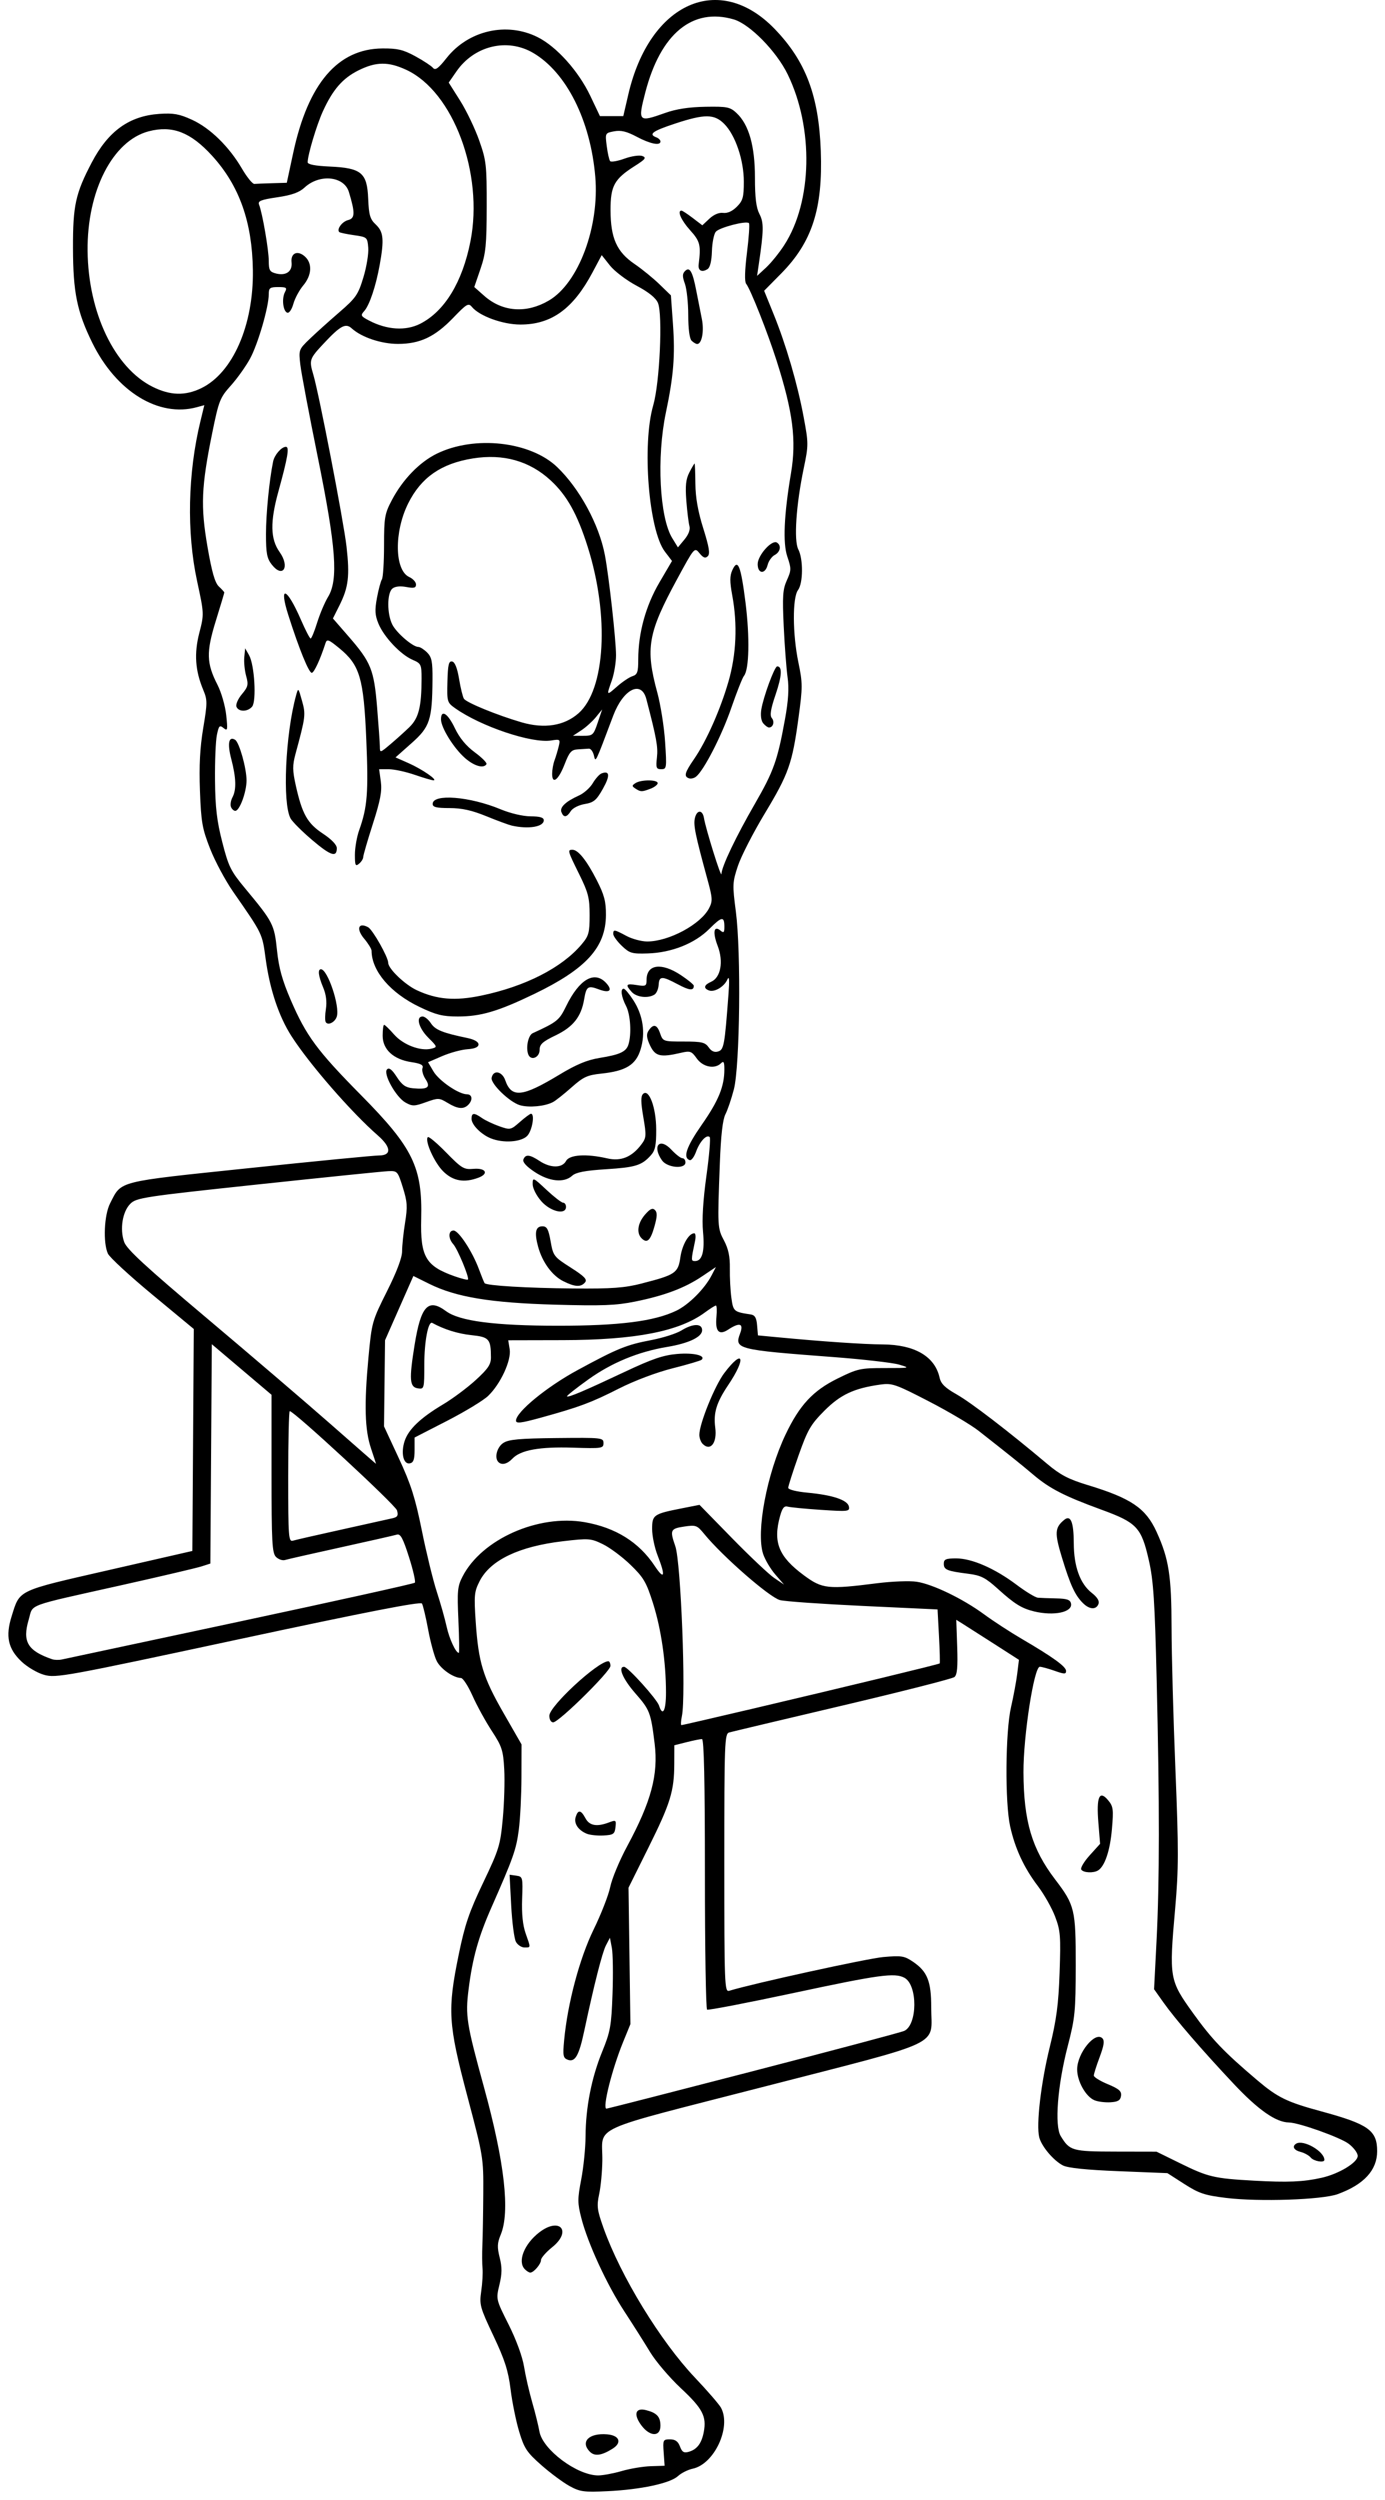 <svg xmlns="http://www.w3.org/2000/svg" xmlns:svg="http://www.w3.org/2000/svg" xmlns:xlink="http://www.w3.org/1999/xlink" id="svg2" width="149.335" height="269.454" version="1.1"><defs id="defs4"><radialGradient id="radialGradient5255" cx="398.111" cy="287.501" r="209.566" fx="398.111" fy="287.501" gradientTransform="matrix(1,0,0,0.918,-19.286,-7.911)" gradientUnits="userSpaceOnUse" xlink:href="#linearGradient5249"/><linearGradient id="linearGradient5249"><stop id="stop5251" offset="0" style="stop-color:#e3e3e3;stop-opacity:1"/><stop id="stop5253" offset="1" style="stop-color:#e3e3e3;stop-opacity:0"/></linearGradient></defs><g id="layer1" transform="translate(-814.815,-208.358)"><path style="fill:#000" id="path3006" d="m 876.226,476.314 c -0.695,-0.379 -2.062,-1.392 -3.038,-2.251 -1.564,-1.377 -1.847,-1.802 -2.389,-3.594 -0.338,-1.118 -0.757,-3.173 -0.93,-4.566 -0.253,-2.03 -0.62,-3.178 -1.853,-5.786 -1.448,-3.063 -1.525,-3.344 -1.313,-4.806 0.124,-0.854 0.186,-1.957 0.139,-2.451 -0.048,-0.494 -0.054,-1.64 -0.015,-2.546 0.039,-0.906 0.083,-3.4 0.096,-5.541 0.025,-3.828 -0.004,-4.006 -1.719,-10.484 -2.069,-7.819 -2.157,-9.27 -0.925,-15.276 0.659,-3.212 1.119,-4.565 2.631,-7.73 1.712,-3.585 1.851,-4.037 2.115,-6.889 0.156,-1.679 0.227,-4.078 0.158,-5.33 -0.113,-2.055 -0.244,-2.46 -1.345,-4.144 -0.671,-1.026 -1.604,-2.727 -2.074,-3.78 -0.47,-1.053 -1.03,-1.917 -1.244,-1.922 -0.819,-0.017 -2.166,-0.954 -2.612,-1.816 -0.256,-0.495 -0.672,-2.017 -0.926,-3.383 -0.253,-1.366 -0.555,-2.636 -0.67,-2.822 -0.148,-0.239 -5.987,0.899 -19.802,3.861 -18.62,3.991 -19.659,4.181 -20.926,3.826 -0.748,-0.209 -1.829,-0.845 -2.463,-1.449 -1.442,-1.371 -1.73,-2.714 -1.049,-4.879 0.906,-2.88 0.5,-2.688 10.497,-4.974 l 8.986,-2.055 0.078,-11.962 0.078,-11.962 -4.466,-3.699 c -2.456,-2.034 -4.614,-4.025 -4.796,-4.424 -0.537,-1.179 -0.405,-4.169 0.24,-5.426 1.26,-2.457 0.561,-2.281 14.996,-3.792 7.157,-0.75 13.457,-1.363 14,-1.363 1.372,0 1.315,-0.897 -0.136,-2.163 -2.854,-2.489 -7.395,-7.708 -9.311,-10.704 -1.364,-2.132 -2.332,-5.03 -2.778,-8.317 -0.377,-2.775 -0.311,-2.64 -3.501,-7.231 -0.843,-1.213 -1.963,-3.302 -2.488,-4.643 -0.849,-2.165 -0.972,-2.861 -1.097,-6.244 -0.101,-2.719 2.9e-4,-4.65 0.352,-6.757 0.455,-2.721 0.456,-3.039 0.008,-4.11 -0.875,-2.094 -1.002,-3.926 -0.428,-6.158 0.521,-2.025 0.519,-2.064 -0.24,-5.58 -1.137,-5.272 -1.004,-11.619 0.362,-17.244 l 0.418,-1.721 -0.796,0.219 c -4.131,1.136 -8.709,-1.685 -11.295,-6.961 -1.638,-3.342 -2.059,-5.412 -2.071,-10.184 -0.012,-4.589 0.274,-5.894 2.023,-9.226 1.781,-3.395 4.05,-5.024 7.302,-5.243 1.515,-0.102 2.146,0.012 3.511,0.637 1.952,0.894 3.995,2.891 5.377,5.255 0.542,0.928 1.146,1.674 1.341,1.658 0.195,-0.017 1.062,-0.051 1.927,-0.076 l 1.573,-0.046 0.691,-3.219 c 1.605,-7.477 4.8,-11.219 9.614,-11.261 1.63,-0.014 2.253,0.134 3.554,0.843 0.868,0.473 1.723,1.035 1.901,1.249 0.252,0.304 0.574,0.072 1.469,-1.06 2.351,-2.975 6.466,-3.92 9.81,-2.254 2.048,1.021 4.415,3.658 5.692,6.343 l 1.033,2.172 1.26,0 1.26,0 0.537,-2.321 c 2.29,-9.904 9.815,-13.269 15.794,-7.064 3.345,3.472 4.745,7.174 4.963,13.129 0.229,6.248 -0.933,9.84 -4.282,13.232 l -1.827,1.85 1.012,2.493 c 1.353,3.332 2.583,7.541 3.25,11.121 0.529,2.839 0.529,3.024 0.004,5.541 -0.821,3.94 -1.076,7.769 -0.582,8.717 0.542,1.039 0.524,3.656 -0.031,4.389 -0.61,0.807 -0.591,4.752 0.039,7.787 0.465,2.242 0.466,2.668 0.013,5.991 -0.671,4.93 -1.059,6.026 -3.645,10.317 -1.241,2.059 -2.539,4.59 -2.883,5.623 -0.593,1.78 -0.605,2.041 -0.225,4.942 0.572,4.369 0.435,16.647 -0.215,19.153 -0.264,1.02 -0.675,2.231 -0.913,2.691 -0.291,0.562 -0.487,2.282 -0.599,5.255 -0.262,6.922 -0.257,7.011 0.452,8.356 0.473,0.898 0.646,1.726 0.625,2.995 -0.016,0.965 0.059,2.396 0.167,3.179 0.202,1.465 0.26,1.515 2.083,1.786 0.451,0.067 0.621,0.356 0.69,1.173 l 0.091,1.084 2.006,0.191 c 4.941,0.47 9.371,0.773 11.441,0.784 3.452,0.017 5.636,1.294 6.14,3.589 0.144,0.654 0.598,1.097 1.848,1.803 1.536,0.867 5.614,3.997 9.782,7.508 1.385,1.167 2.281,1.633 4.343,2.259 4.681,1.421 6.255,2.489 7.415,5.03 1.329,2.909 1.613,4.724 1.622,10.332 0.004,2.899 0.192,9.787 0.416,15.306 0.352,8.665 0.348,10.709 -0.028,14.977 -0.661,7.512 -0.626,7.718 1.941,11.288 2.018,2.807 3.325,4.173 6.881,7.19 2.229,1.891 3.211,2.371 6.917,3.376 5.107,1.386 6.04,2.05 6.04,4.3 0,2.047 -1.428,3.599 -4.258,4.628 -1.676,0.609 -8.497,0.839 -12.038,0.406 -2.294,-0.281 -2.922,-0.49 -4.493,-1.498 l -1.826,-1.172 -5.234,-0.209 c -3.482,-0.139 -5.5,-0.346 -6.03,-0.62 -1.02,-0.528 -2.311,-2.06 -2.555,-3.034 -0.34,-1.354 0.182,-5.849 1.123,-9.68 0.736,-2.995 0.951,-4.613 1.072,-8.087 0.137,-3.911 0.089,-4.51 -0.48,-6.015 -0.347,-0.919 -1.185,-2.402 -1.862,-3.295 -1.498,-1.976 -2.454,-4.031 -2.986,-6.416 -0.574,-2.577 -0.52,-10.221 0.092,-12.879 0.265,-1.153 0.566,-2.771 0.667,-3.594 l 0.185,-1.498 -2.63,-1.689 c -1.446,-0.929 -2.967,-1.9 -3.379,-2.157 l -0.749,-0.469 0.101,2.923 c 0.075,2.177 -0.002,3.006 -0.3,3.248 -0.22,0.179 -5.657,1.562 -12.082,3.075 -6.425,1.512 -11.918,2.817 -12.206,2.899 -0.49,0.139 -0.524,1.069 -0.524,14.077 0,13.127 0.03,13.919 0.524,13.767 2.519,-0.776 14.9,-3.488 16.614,-3.638 1.98,-0.174 2.279,-0.126 3.23,0.522 1.523,1.037 1.943,2.094 1.943,4.885 0,4.302 1.729,3.48 -17.962,8.548 -19.393,4.991 -17.445,4.102 -17.499,7.987 -0.016,1.186 -0.171,2.813 -0.343,3.615 -0.277,1.29 -0.221,1.714 0.483,3.684 1.853,5.185 6.133,12.178 9.854,16.101 1.356,1.43 2.621,2.894 2.811,3.254 1.11,2.106 -0.741,6.061 -3.067,6.552 -0.512,0.108 -1.225,0.466 -1.584,0.796 -0.846,0.777 -4.001,1.453 -7.584,1.626 -2.554,0.123 -2.975,0.067 -4.11,-0.552 z m 5.617,-1.616 c 0.901,-0.262 2.312,-0.498 3.135,-0.524 l 1.498,-0.047 -0.102,-1.423 c -0.097,-1.361 -0.068,-1.423 0.681,-1.423 0.565,0 0.865,0.214 1.076,0.769 0.234,0.616 0.426,0.729 0.966,0.569 0.883,-0.262 1.372,-0.915 1.601,-2.137 0.315,-1.68 -0.122,-2.517 -2.451,-4.694 -1.228,-1.148 -2.73,-2.909 -3.336,-3.913 -0.607,-1.004 -1.86,-2.983 -2.784,-4.396 -1.886,-2.883 -3.935,-7.328 -4.632,-10.05 -0.416,-1.622 -0.417,-2.051 -0.009,-4.179 0.25,-1.304 0.459,-3.382 0.464,-4.618 0.015,-3.119 0.641,-6.313 1.793,-9.136 0.884,-2.166 0.991,-2.764 1.115,-6.231 0.076,-2.109 0.044,-4.333 -0.07,-4.942 l -0.208,-1.107 -0.424,0.81 c -0.403,0.768 -1.28,4.219 -2.352,9.256 -0.566,2.659 -0.987,3.387 -1.783,3.082 -0.487,-0.187 -0.534,-0.445 -0.38,-2.093 0.372,-3.988 1.668,-8.848 3.186,-11.954 0.805,-1.647 1.61,-3.713 1.788,-4.59 0.178,-0.877 0.996,-2.843 1.819,-4.368 2.599,-4.822 3.378,-7.729 2.965,-11.069 -0.416,-3.366 -0.519,-3.634 -2.086,-5.424 -1.341,-1.533 -1.902,-2.854 -1.212,-2.854 0.405,0 3.554,3.493 3.774,4.186 0.391,1.23 0.751,0.549 0.749,-1.416 -0.004,-3.284 -0.52,-6.837 -1.397,-9.61 -0.723,-2.285 -1.014,-2.783 -2.432,-4.154 -0.886,-0.857 -2.227,-1.856 -2.98,-2.221 -1.303,-0.631 -1.513,-0.646 -4.302,-0.319 -4.738,0.556 -7.826,2.034 -8.982,4.3 -0.58,1.138 -0.618,1.531 -0.422,4.408 0.298,4.37 0.78,5.946 3.008,9.826 l 1.933,3.367 -0.009,3.53 c -0.005,1.941 -0.135,4.498 -0.289,5.681 -0.276,2.123 -0.583,2.994 -2.954,8.372 -1.405,3.186 -2.038,5.459 -2.461,8.834 -0.356,2.838 -0.227,3.649 1.679,10.596 2.21,8.054 2.81,13.383 1.784,15.839 -0.372,0.89 -0.391,1.333 -0.108,2.458 0.267,1.059 0.26,1.729 -0.029,2.934 -0.375,1.561 -0.374,1.563 0.995,4.29 0.815,1.623 1.487,3.456 1.659,4.524 0.159,0.988 0.555,2.719 0.881,3.847 0.325,1.128 0.675,2.542 0.778,3.143 0.333,1.948 4.035,4.726 6.321,4.742 0.5,0.003 1.645,-0.208 2.546,-0.47 z m -3.423,-2.08 c -1.067,-1.067 -0.108,-2.041 1.851,-1.878 1.333,0.111 1.639,0.888 0.607,1.54 -1.19,0.751 -1.942,0.855 -2.458,0.338 z m 5.542,-2.855 c -0.867,-1.172 -0.641,-1.919 0.493,-1.635 1.183,0.297 1.571,0.715 1.571,1.692 0,1.217 -1.146,1.186 -2.065,-0.057 z m -12.553,-16.813 c -0.826,-0.826 -0.075,-2.736 1.571,-3.991 2.2,-1.678 3.532,-0.123 1.378,1.609 -0.666,0.535 -1.211,1.159 -1.211,1.387 0,0.435 -0.787,1.355 -1.16,1.355 -0.12,0 -0.38,-0.162 -0.578,-0.359 z m -0.97,-35.306 c -0.183,-0.341 -0.41,-2.106 -0.506,-3.921 l -0.174,-3.3 0.72,0.102 c 0.701,0.099 0.718,0.167 0.634,2.503 -0.058,1.596 0.068,2.839 0.374,3.707 0.57,1.617 0.578,1.53 -0.128,1.53 -0.324,0 -0.738,-0.279 -0.921,-0.62 z m 7.639,-11.639 c -0.926,-0.386 -1.41,-1.119 -1.192,-1.805 0.258,-0.814 0.566,-0.774 1.053,0.135 0.433,0.81 1.229,0.95 2.546,0.449 0.742,-0.282 0.783,-0.252 0.693,0.524 -0.084,0.733 -0.227,0.831 -1.293,0.887 -0.659,0.035 -1.472,-0.051 -1.808,-0.191 z m -4.033,-12.716 c 0,-1.035 5.238,-5.87 6.365,-5.876 0.124,-5.7e-4 0.225,0.227 0.225,0.505 0,0.596 -5.571,6.084 -6.176,6.084 -0.236,0 -0.414,-0.306 -0.414,-0.713 z m 83.27,49.8 c 1.865,-0.419 3.894,-1.648 3.894,-2.358 0,-0.314 -0.438,-0.901 -0.973,-1.305 -0.928,-0.699 -5.381,-2.285 -6.455,-2.299 -1.387,-0.018 -3.299,-1.353 -5.906,-4.123 -3.45,-3.666 -6.324,-6.993 -7.62,-8.821 l -1.005,-1.418 0.265,-5.172 c 0.33,-6.45 0.335,-14.774 0.017,-28.086 -0.206,-8.611 -0.346,-10.772 -0.843,-12.964 -0.806,-3.556 -1.283,-4.066 -5.108,-5.463 -3.992,-1.458 -5.574,-2.268 -7.328,-3.751 -1.36,-1.15 -2.454,-2.028 -5.928,-4.755 -0.824,-0.647 -3.236,-2.075 -5.361,-3.173 -3.597,-1.86 -3.958,-1.984 -5.242,-1.805 -2.83,0.396 -4.296,1.084 -6.032,2.83 -1.471,1.48 -1.794,2.04 -2.776,4.819 -0.612,1.73 -1.111,3.294 -1.109,3.476 0.002,0.191 0.879,0.413 2.075,0.524 2.72,0.253 4.331,0.794 4.467,1.5 0.101,0.526 -0.071,0.547 -2.991,0.353 -1.704,-0.113 -3.327,-0.27 -3.605,-0.348 -0.379,-0.107 -0.585,0.143 -0.822,0.995 -0.789,2.843 -0.169,4.389 2.576,6.416 1.975,1.459 2.562,1.521 7.911,0.843 1.578,-0.2 3.48,-0.272 4.227,-0.16 1.739,0.261 4.982,1.827 7.282,3.516 0.988,0.726 2.808,1.911 4.044,2.634 3.381,1.978 4.793,2.998 4.793,3.466 0,0.36 -0.18,0.358 -1.236,-0.014 -0.68,-0.24 -1.398,-0.436 -1.596,-0.436 -0.624,0 -1.78,7.467 -1.762,11.382 0.025,5.274 0.907,8.254 3.42,11.547 2.11,2.766 2.223,3.236 2.216,9.27 -0.006,4.948 -0.077,5.662 -0.862,8.686 -1.099,4.234 -1.438,8.58 -0.758,9.696 0.972,1.594 1.226,1.666 5.94,1.677 l 4.395,0.009 2.535,1.246 c 3.023,1.486 3.648,1.634 7.927,1.875 3.672,0.207 5.349,0.136 7.339,-0.311 z m -1.174,-2.181 c -0.192,-0.231 -0.68,-0.503 -1.085,-0.605 -0.736,-0.185 -0.96,-0.599 -0.484,-0.893 0.77,-0.476 3.042,0.83 3.042,1.749 0,0.347 -1.138,0.154 -1.473,-0.25 z m -23.311,-6.171 c -0.94,-0.388 -1.872,-2.042 -1.873,-3.324 -0.002,-1.752 1.934,-4.145 2.718,-3.36 0.253,0.253 0.179,0.769 -0.291,2.026 -0.347,0.928 -0.631,1.824 -0.631,1.991 0,0.168 0.681,0.588 1.512,0.933 1.212,0.504 1.495,0.753 1.423,1.256 -0.069,0.486 -0.327,0.642 -1.138,0.691 -0.577,0.035 -1.351,-0.062 -1.72,-0.214 z m -1.432,-24.871 c -0.106,-0.171 0.308,-0.865 0.92,-1.542 l 1.112,-1.231 -0.185,-2.277 c -0.226,-2.784 0.103,-3.551 1.043,-2.429 0.565,0.675 0.605,0.978 0.417,3.136 -0.199,2.282 -0.753,3.95 -1.471,4.424 -0.492,0.325 -1.617,0.275 -1.837,-0.082 z m -5.085,-27.824 c -1.333,-0.322 -2.115,-0.807 -3.882,-2.407 -1.351,-1.223 -1.839,-1.475 -3.199,-1.647 -2.313,-0.294 -2.654,-0.433 -2.654,-1.08 0,-0.486 0.215,-0.579 1.339,-0.579 1.691,0 4.162,1.079 6.507,2.842 0.989,0.743 2.021,1.371 2.293,1.395 0.272,0.024 1.165,0.058 1.985,0.075 1.163,0.025 1.513,0.146 1.594,0.555 0.186,0.934 -1.837,1.364 -3.983,0.846 z m 5.258,-0.904 c -0.849,-0.849 -1.352,-1.94 -2.246,-4.874 -0.816,-2.676 -0.784,-3.242 0.227,-4.081 0.705,-0.585 1.032,0.199 1.04,2.499 0.009,2.525 0.679,4.377 1.941,5.365 0.6,0.47 0.846,0.874 0.724,1.193 -0.25,0.651 -0.977,0.607 -1.685,-0.101 z M 896.009,431.593 c 8.595,-2.224 15.925,-4.173 16.287,-4.33 1.453,-0.63 1.481,-4.959 0.036,-5.732 -1.05,-0.562 -2.707,-0.335 -11.915,1.632 -5.018,1.072 -9.23,1.883 -9.36,1.803 -0.13,-0.081 -0.237,-6.676 -0.237,-14.656 0,-9.997 -0.099,-14.51 -0.317,-14.51 -0.174,0 -0.916,0.151 -1.647,0.335 l -1.331,0.335 -0.007,1.986 c -0.011,2.965 -0.409,4.26 -2.777,9.025 l -2.158,4.343 0.103,7.35 0.103,7.35 -0.79,1.936 c -1.209,2.964 -2.26,7.178 -1.791,7.178 0.095,0 7.205,-1.82 15.8,-4.044 z m -0.611,-38.928 c 11.207,-2.639 20.655,-4.925 20.738,-5.017 0.042,-0.047 0.007,-1.375 -0.077,-2.952 l -0.154,-2.867 -8.057,-0.377 c -4.431,-0.207 -8.457,-0.491 -8.946,-0.632 -1.17,-0.335 -6.19,-4.722 -8.161,-7.131 -0.765,-0.934 -0.891,-0.981 -2.163,-0.79 -1.483,0.222 -1.553,0.379 -0.947,2.119 0.604,1.735 1.161,16.113 0.709,18.309 -0.11,0.535 -0.132,0.973 -0.048,0.973 0.084,0 3.282,-0.737 7.106,-1.637 z M 840.716,383.119 c 10.252,-2.189 18.724,-4.065 18.828,-4.169 0.104,-0.104 -0.18,-1.346 -0.63,-2.761 -0.647,-2.033 -0.921,-2.541 -1.305,-2.424 -0.267,0.081 -2.98,0.696 -6.028,1.367 -3.048,0.67 -5.763,1.286 -6.034,1.369 -0.271,0.082 -0.709,-0.067 -0.973,-0.331 -0.419,-0.419 -0.481,-1.576 -0.481,-8.978 l 0,-8.497 -3.22,-2.727 -3.22,-2.727 -0.078,11.822 -0.078,11.822 -0.97,0.311 c -0.534,0.171 -4.34,1.064 -8.458,1.985 -10.693,2.39 -9.64,2.001 -10.159,3.749 -0.704,2.37 -0.123,3.353 2.521,4.266 0.247,0.085 0.719,0.098 1.048,0.029 0.329,-0.069 8.987,-1.917 19.238,-4.106 z m 23.526,-0.131 c -0.146,-3.161 -0.099,-3.65 0.453,-4.718 2.073,-4.015 8.155,-6.717 13.159,-5.845 3.336,0.581 5.856,2.153 7.55,4.711 1.056,1.595 1.198,1.112 0.323,-1.106 -0.329,-0.836 -0.599,-2.125 -0.599,-2.864 0,-1.535 0.139,-1.631 3.262,-2.245 l 1.848,-0.364 3.51,3.592 c 1.931,1.975 3.982,3.91 4.559,4.299 l 1.048,0.707 -0.942,-1.087 c -0.518,-0.598 -1.109,-1.594 -1.313,-2.213 -0.785,-2.378 0.395,-8.643 2.431,-12.909 1.496,-3.135 2.945,-4.694 5.564,-5.989 2.186,-1.081 2.472,-1.144 5.129,-1.144 2.741,0 2.78,-0.009 1.521,-0.375 -0.711,-0.206 -3.956,-0.576 -7.212,-0.821 -10.228,-0.77 -10.552,-0.853 -9.921,-2.524 0.413,-1.093 -0.031,-1.243 -1.273,-0.429 -1.005,0.658 -1.423,0.209 -1.273,-1.366 0.064,-0.673 0.038,-1.224 -0.058,-1.224 -0.096,0 -0.631,0.337 -1.19,0.749 -2.772,2.045 -7.488,2.963 -15.319,2.981 l -5.885,0.014 0.157,0.967 c 0.194,1.198 -0.983,3.746 -2.325,5.032 -0.51,0.489 -2.503,1.698 -4.428,2.687 l -3.5,1.797 0,1.341 c 0,1.027 -0.12,1.365 -0.513,1.443 -0.696,0.138 -0.986,-1.118 -0.558,-2.415 0.415,-1.257 1.716,-2.495 4.14,-3.939 1.029,-0.613 2.613,-1.792 3.519,-2.621 1.335,-1.22 1.648,-1.686 1.645,-2.45 -0.008,-1.984 -0.196,-2.196 -2.115,-2.396 -1.454,-0.152 -2.924,-0.611 -4.212,-1.316 -0.433,-0.237 -0.858,1.981 -0.858,4.481 0,2.6 -0.018,2.669 -0.674,2.576 -0.92,-0.131 -0.982,-0.919 -0.368,-4.718 0.678,-4.191 1.465,-5.027 3.393,-3.601 1.443,1.067 5.24,1.562 12.026,1.566 6.625,0.004 10.392,-0.471 12.786,-1.616 1.343,-0.642 3.065,-2.364 3.817,-3.818 l 0.462,-0.893 -1.489,1.002 c -1.871,1.259 -4.04,2.076 -7.228,2.722 -2.06,0.417 -3.559,0.475 -8.64,0.332 -6.936,-0.195 -10.661,-0.811 -13.545,-2.24 l -1.719,-0.852 -1.528,3.463 -1.528,3.463 -0.055,4.643 -0.055,4.643 1.602,3.445 c 1.301,2.798 1.766,4.26 2.479,7.788 0.482,2.389 1.206,5.354 1.609,6.59 0.402,1.236 0.878,2.92 1.057,3.744 0.287,1.321 0.994,2.846 1.319,2.846 0.063,0 0.042,-1.587 -0.048,-3.526 z m 4.313,-17.042 c -0.456,-0.456 -0.161,-1.609 0.526,-2.059 0.581,-0.381 1.734,-0.487 5.766,-0.531 4.859,-0.053 5.04,-0.034 5.04,0.544 0,0.569 -0.164,0.594 -3.297,0.493 -3.59,-0.115 -5.655,0.259 -6.524,1.183 -0.546,0.581 -1.152,0.729 -1.511,0.37 z m 22.026,-1.957 c -0.198,-0.198 -0.361,-0.636 -0.362,-0.973 -0.006,-1.185 1.661,-5.307 2.699,-6.675 2.051,-2.704 2.39,-1.632 0.414,1.305 -1.266,1.881 -1.609,3.007 -1.397,4.586 0.22,1.64 -0.516,2.596 -1.353,1.758 z m -20.129,-2.508 c 0,-0.929 3.309,-3.644 6.641,-5.45 4.333,-2.348 5.241,-2.717 7.978,-3.241 1.235,-0.236 2.679,-0.698 3.209,-1.025 1.245,-0.77 2.241,-0.783 2.241,-0.03 0,0.724 -1.429,1.408 -3.753,1.796 -3.133,0.522 -5.988,1.699 -8.52,3.512 -1.32,0.945 -2.354,1.765 -2.298,1.821 0.144,0.144 1.858,-0.582 6.212,-2.635 2.985,-1.407 4.172,-1.811 5.691,-1.937 1.758,-0.146 3.074,0.167 2.619,0.622 -0.1,0.1 -1.512,0.517 -3.136,0.927 -1.741,0.439 -4.123,1.337 -5.8,2.188 -3.01,1.526 -4.255,1.989 -8.466,3.148 -2.082,0.573 -2.617,0.635 -2.617,0.305 z m -18.721,11.72 c 2.636,-0.581 5.084,-1.125 5.441,-1.209 0.514,-0.121 0.607,-0.296 0.449,-0.84 -0.17,-0.588 -11.1,-10.697 -11.565,-10.697 -0.091,0 -0.166,3.177 -0.166,7.059 0,6.584 0.035,7.049 0.524,6.901 0.288,-0.087 2.681,-0.633 5.317,-1.214 z m 3.093,-8.708 c -0.679,-2.011 -0.756,-4.726 -0.279,-9.838 0.352,-3.77 0.395,-3.923 1.992,-7.109 1.066,-2.125 1.633,-3.628 1.633,-4.327 0,-0.589 0.144,-1.973 0.321,-3.075 0.276,-1.725 0.242,-2.256 -0.243,-3.802 -0.551,-1.757 -0.587,-1.796 -1.594,-1.751 -0.566,0.025 -6.893,0.671 -14.06,1.434 -12.263,1.306 -13.071,1.429 -13.726,2.08 -0.847,0.842 -1.153,2.733 -0.666,4.118 0.273,0.777 2.317,2.661 8.891,8.197 4.695,3.954 10.718,9.106 13.384,11.448 2.666,2.343 4.86,4.264 4.876,4.268 0.016,0.004 -0.223,-0.735 -0.53,-1.644 z m 29.227,-17.809 c 3.587,-0.917 3.882,-1.118 4.124,-2.809 0.194,-1.355 0.909,-2.59 1.499,-2.59 0.142,0 0.18,0.371 0.085,0.824 -0.447,2.114 -0.447,2.172 -0.002,2.172 0.775,0 1.057,-1.035 0.86,-3.15 -0.123,-1.32 0.002,-3.409 0.365,-6.018 0.304,-2.198 0.464,-4.087 0.354,-4.196 -0.325,-0.325 -1.068,0.469 -1.465,1.567 -0.204,0.563 -0.511,0.977 -0.683,0.921 -0.77,-0.253 -0.37,-1.433 1.29,-3.812 1.812,-2.596 2.437,-4.124 2.44,-5.963 0.002,-0.804 -0.078,-0.954 -0.358,-0.674 -0.67,0.67 -1.953,0.42 -2.614,-0.508 -0.569,-0.799 -0.707,-0.847 -1.743,-0.606 -2.181,0.506 -2.736,0.373 -3.29,-0.789 -0.369,-0.775 -0.423,-1.198 -0.198,-1.555 0.516,-0.818 0.931,-0.75 1.265,0.209 0.316,0.907 0.33,0.912 2.563,0.912 1.94,0 2.305,0.085 2.685,0.628 0.299,0.427 0.626,0.568 1.025,0.442 0.614,-0.195 0.699,-0.664 1.109,-6.162 0.117,-1.565 0.08,-2.048 -0.12,-1.592 -0.344,0.781 -1.398,1.403 -1.993,1.175 -0.618,-0.237 -0.523,-0.597 0.248,-0.935 1.033,-0.453 1.345,-2.175 0.7,-3.864 -0.562,-1.471 -0.42,-2.25 0.3,-1.652 0.344,0.286 0.423,0.214 0.423,-0.385 0,-1.185 -0.267,-1.152 -1.621,0.203 -1.574,1.574 -4.057,2.563 -6.645,2.646 -1.706,0.055 -1.958,-0.019 -2.795,-0.82 -0.506,-0.484 -0.92,-1.057 -0.92,-1.273 0,-0.516 0.1,-0.501 1.419,0.206 0.615,0.329 1.624,0.599 2.242,0.599 2.333,0 5.768,-1.846 6.666,-3.582 0.399,-0.771 0.383,-1.072 -0.158,-3.055 -1.347,-4.937 -1.55,-5.936 -1.36,-6.693 0.223,-0.887 0.818,-0.877 0.968,0.016 0.202,1.207 1.872,6.551 1.887,6.043 0.025,-0.81 1.536,-3.979 3.621,-7.594 2.012,-3.489 2.428,-4.659 3.232,-9.098 0.364,-2.008 0.447,-3.331 0.281,-4.493 -0.129,-0.906 -0.317,-3.375 -0.417,-5.487 -0.155,-3.27 -0.105,-4.011 0.339,-4.995 0.483,-1.071 0.486,-1.257 0.046,-2.551 -0.494,-1.45 -0.359,-4.498 0.397,-8.982 0.602,-3.567 0.215,-6.59 -1.552,-12.131 -0.977,-3.062 -2.82,-7.716 -3.284,-8.289 -0.181,-0.224 -0.148,-1.447 0.091,-3.362 0.207,-1.655 0.302,-3.084 0.211,-3.174 -0.286,-0.286 -3.192,0.47 -3.575,0.93 -0.202,0.243 -0.389,1.188 -0.416,2.101 -0.032,1.065 -0.202,1.756 -0.477,1.929 -0.609,0.385 -1.038,0.16 -0.955,-0.501 0.261,-2.096 0.16,-2.501 -0.921,-3.698 -0.965,-1.068 -1.423,-2.11 -0.927,-2.11 0.093,0 0.637,0.356 1.208,0.792 l 1.038,0.792 0.762,-0.716 c 0.47,-0.442 1.037,-0.68 1.481,-0.622 0.46,0.06 0.992,-0.178 1.475,-0.662 0.653,-0.653 0.756,-1.02 0.756,-2.705 0,-2.336 -0.917,-5.032 -2.122,-6.236 -1.067,-1.067 -2.111,-1.072 -5.292,-0.022 -2.438,0.805 -2.902,1.145 -2.022,1.482 0.247,0.095 0.449,0.293 0.449,0.44 0,0.491 -1.094,0.276 -2.559,-0.504 -1.081,-0.575 -1.701,-0.724 -2.433,-0.587 -0.979,0.184 -0.982,0.19 -0.802,1.595 0.1,0.776 0.266,1.507 0.371,1.624 0.104,0.117 0.803,-0.007 1.554,-0.278 0.751,-0.27 1.612,-0.396 1.914,-0.28 0.462,0.177 0.335,0.347 -0.79,1.061 -2.243,1.422 -2.647,2.156 -2.639,4.791 0.008,3.009 0.67,4.483 2.597,5.794 0.792,0.539 1.996,1.519 2.676,2.178 l 1.236,1.198 0.218,3.055 c 0.246,3.449 0.075,5.6 -0.762,9.595 -1.008,4.809 -0.679,11.288 0.686,13.512 l 0.615,1.001 0.705,-0.851 c 0.447,-0.539 0.643,-1.071 0.536,-1.45 -0.093,-0.329 -0.243,-1.552 -0.334,-2.716 -0.126,-1.625 -0.05,-2.339 0.329,-3.07 0.271,-0.524 0.523,-0.953 0.56,-0.953 0.037,2.2e-4 0.075,0.977 0.086,2.172 0.013,1.496 0.278,2.996 0.852,4.824 0.632,2.014 0.749,2.735 0.484,2.995 -0.263,0.258 -0.482,0.179 -0.89,-0.32 -0.541,-0.662 -0.543,-0.659 -2.408,2.777 -3.162,5.825 -3.447,7.454 -2.143,12.244 0.356,1.308 0.734,3.7 0.84,5.317 0.185,2.816 0.167,2.939 -0.415,2.939 -0.537,0 -0.591,-0.147 -0.465,-1.273 0.127,-1.134 -0.044,-2.073 -1.144,-6.29 -0.538,-2.062 -2.489,-1.077 -3.574,1.804 -1.979,5.256 -1.886,5.065 -2.082,4.262 -0.1,-0.412 -0.345,-0.735 -0.543,-0.719 -0.199,0.017 -0.732,0.052 -1.185,0.078 -0.7,0.041 -0.914,0.281 -1.423,1.597 -0.663,1.713 -1.348,2.24 -1.348,1.035 0,-0.415 0.115,-1.066 0.256,-1.448 0.141,-0.381 0.343,-1.056 0.45,-1.498 0.187,-0.772 0.154,-0.798 -0.806,-0.643 -2.084,0.338 -7.609,-1.519 -10.372,-3.486 -0.85,-0.605 -0.877,-0.701 -0.82,-2.87 0.048,-1.813 0.146,-2.228 0.508,-2.158 0.296,0.057 0.551,0.696 0.749,1.879 0.165,0.986 0.4,1.947 0.522,2.135 0.274,0.421 3.602,1.782 6.218,2.543 2.464,0.717 4.597,0.377 6.138,-0.976 2.9,-2.546 3.34,-10.509 0.992,-17.934 -1.119,-3.538 -2.242,-5.551 -4.003,-7.174 -2.264,-2.087 -5.093,-2.885 -8.367,-2.362 -3.427,0.548 -5.586,2.045 -6.983,4.841 -1.537,3.078 -1.479,7.22 0.112,7.945 0.401,0.182 0.728,0.543 0.728,0.801 0,0.374 -0.213,0.429 -1.052,0.272 -0.667,-0.125 -1.215,-0.062 -1.498,0.173 -0.584,0.485 -0.583,2.758 0.002,3.891 0.471,0.911 2.207,2.397 2.799,2.397 0.19,0 0.616,0.27 0.945,0.599 0.5,0.5 0.596,0.984 0.581,2.92 -0.033,4.347 -0.28,5.097 -2.246,6.842 l -1.74,1.544 1.417,0.627 c 1.455,0.644 3.197,1.846 2.674,1.846 -0.161,0 -1.077,-0.27 -2.034,-0.599 -0.958,-0.329 -2.21,-0.599 -2.783,-0.599 l -1.042,0 0.182,1.324 c 0.142,1.036 -0.045,2.03 -0.858,4.566 -0.572,1.783 -1.039,3.394 -1.039,3.581 0,0.187 -0.202,0.508 -0.449,0.713 -0.388,0.322 -0.449,0.189 -0.449,-0.974 0,-0.741 0.21,-1.937 0.467,-2.658 0.88,-2.47 1.004,-4.048 0.762,-9.738 -0.282,-6.649 -0.693,-8.039 -2.911,-9.857 -1.168,-0.957 -1.336,-1.017 -1.492,-0.533 -0.555,1.722 -1.207,3.139 -1.467,3.187 -0.304,0.056 -1.366,-2.543 -2.529,-6.193 -1.07,-3.357 -0.179,-3.045 1.351,0.473 0.482,1.108 0.952,2.017 1.045,2.022 0.093,0.004 0.411,-0.767 0.705,-1.714 0.294,-0.947 0.823,-2.194 1.174,-2.771 1.125,-1.846 0.869,-5.331 -1.106,-15.061 -0.929,-4.577 -1.776,-9.056 -1.881,-9.954 -0.188,-1.603 -0.171,-1.653 0.977,-2.761 0.643,-0.621 2.075,-1.911 3.182,-2.867 1.836,-1.585 2.068,-1.919 2.636,-3.788 0.343,-1.128 0.58,-2.568 0.528,-3.202 -0.093,-1.131 -0.12,-1.155 -1.547,-1.358 -0.799,-0.113 -1.509,-0.264 -1.58,-0.334 -0.302,-0.302 0.31,-1.132 0.955,-1.293 0.751,-0.189 0.767,-0.767 0.082,-3.03 -0.518,-1.712 -3.165,-1.975 -4.78,-0.475 -0.573,0.532 -1.367,0.815 -2.938,1.049 -1.795,0.266 -2.121,0.4 -1.962,0.805 0.358,0.909 1.041,4.877 1.041,6.047 0,1.012 0.105,1.192 0.795,1.366 1.077,0.27 1.771,-0.233 1.664,-1.207 -0.111,-1.008 0.654,-1.335 1.446,-0.619 0.811,0.734 0.736,2.015 -0.184,3.108 -0.424,0.504 -0.905,1.399 -1.068,1.988 -0.166,0.601 -0.452,1.02 -0.651,0.955 -0.464,-0.152 -0.622,-1.539 -0.253,-2.227 0.251,-0.47 0.158,-0.539 -0.73,-0.539 -0.896,0 -1.019,0.093 -1.019,0.776 0,1.372 -1.16,5.363 -2.015,6.935 -0.457,0.839 -1.391,2.15 -2.077,2.912 -1.169,1.301 -1.293,1.618 -2.005,5.116 -1.175,5.778 -1.262,7.896 -0.508,12.259 0.473,2.732 0.803,3.883 1.229,4.28 0.321,0.299 0.583,0.588 0.583,0.644 0,0.056 -0.412,1.432 -0.916,3.059 -1.044,3.371 -1.012,4.563 0.188,6.905 0.407,0.794 0.826,2.252 0.933,3.241 0.175,1.627 0.148,1.76 -0.287,1.401 -0.423,-0.348 -0.509,-0.258 -0.718,0.749 -0.13,0.63 -0.221,2.83 -0.202,4.889 0.028,2.929 0.198,4.379 0.784,6.664 0.68,2.654 0.908,3.112 2.505,5.033 2.967,3.569 3.107,3.843 3.394,6.622 0.195,1.892 0.565,3.229 1.476,5.343 1.679,3.893 2.842,5.467 7.622,10.307 5.568,5.638 6.591,7.743 6.45,13.272 -0.104,4.108 0.479,5.112 3.609,6.217 0.723,0.255 1.366,0.413 1.429,0.35 0.18,-0.18 -1.107,-3.286 -1.579,-3.81 -0.561,-0.624 -0.544,-1.474 0.03,-1.474 0.547,0 2.03,2.259 2.736,4.168 0.28,0.755 0.555,1.433 0.611,1.505 0.21,0.268 4.591,0.531 9.553,0.574 4.219,0.036 5.526,-0.06 7.432,-0.548 z m -8.501,-0.233 c -1.21,-0.608 -2.269,-2.063 -2.72,-3.737 -0.41,-1.522 -0.267,-2.179 0.472,-2.179 0.485,0 0.648,0.3 0.883,1.625 0.278,1.568 0.353,1.666 2.166,2.822 1.473,0.939 1.807,1.283 1.547,1.595 -0.445,0.536 -1.1,0.5 -2.348,-0.127 z m 8.445,-4.624 c -0.576,-0.576 -0.425,-1.637 0.365,-2.548 0.547,-0.631 0.814,-0.756 1.075,-0.499 0.263,0.259 0.249,0.688 -0.057,1.773 -0.43,1.524 -0.796,1.861 -1.383,1.274 z m -10.816,-3.998 c -0.53,-0.604 -0.93,-1.394 -0.93,-1.838 0,-0.758 0.042,-0.74 1.485,0.609 0.817,0.764 1.625,1.389 1.797,1.389 0.172,0 0.312,0.202 0.312,0.449 0,0.907 -1.668,0.525 -2.665,-0.61 z m -10.588,-3.228 c -0.955,-0.955 -2.009,-3.316 -1.644,-3.682 0.098,-0.098 0.992,0.655 1.988,1.673 1.654,1.691 1.906,1.842 2.913,1.751 1.338,-0.12 1.714,0.511 0.565,0.947 -1.551,0.59 -2.76,0.372 -3.822,-0.69 z m 9.875,0.076 c -0.898,-0.595 -1.325,-1.068 -1.217,-1.348 0.224,-0.584 0.68,-0.54 1.749,0.167 1.173,0.777 2.43,0.777 2.846,0 0.368,-0.687 2.195,-0.803 4.45,-0.283 1.482,0.342 2.664,-0.146 3.691,-1.524 0.52,-0.698 0.536,-0.933 0.195,-2.92 -0.273,-1.592 -0.282,-2.249 -0.036,-2.495 0.637,-0.637 1.418,1.456 1.426,3.821 0.006,1.723 -0.108,2.268 -0.588,2.798 -0.98,1.083 -1.643,1.287 -4.853,1.492 -2.25,0.144 -3.214,0.33 -3.625,0.702 -0.875,0.792 -2.469,0.63 -4.039,-0.41 z m 13.728,-1.247 c -1.094,-1.563 -0.261,-2.515 1.01,-1.154 0.473,0.507 1.009,0.921 1.19,0.921 0.181,0 0.329,0.202 0.329,0.449 0,0.752 -1.968,0.584 -2.529,-0.216 z m -18.438,-2.367 c -1.059,-0.422 -2.097,-1.468 -2.097,-2.112 0,-0.667 0.265,-0.688 1.121,-0.088 0.36,0.252 1.201,0.651 1.867,0.886 1.185,0.418 1.234,0.408 2.222,-0.459 0.555,-0.488 1.093,-0.887 1.195,-0.887 0.449,0 0.129,1.853 -0.414,2.396 -0.661,0.661 -2.572,0.79 -3.894,0.263 z m -4.684,-3.833 c -0.896,-0.546 -1.004,-0.55 -2.326,-0.075 -1.249,0.449 -1.467,0.453 -2.205,0.044 -1.028,-0.57 -2.45,-3.125 -1.993,-3.582 0.223,-0.223 0.533,0.018 1.045,0.812 0.566,0.877 0.952,1.151 1.73,1.225 1.617,0.155 1.959,-0.09 1.371,-0.987 -0.271,-0.414 -0.417,-0.948 -0.326,-1.187 0.125,-0.326 -0.173,-0.487 -1.186,-0.639 -1.944,-0.292 -3.108,-1.359 -3.108,-2.851 0,-0.644 0.071,-1.172 0.159,-1.172 0.087,0 0.571,0.47 1.076,1.044 0.979,1.115 2.84,1.821 4.019,1.526 0.667,-0.167 0.661,-0.19 -0.34,-1.191 -1.033,-1.033 -1.364,-2.278 -0.605,-2.278 0.228,0 0.632,0.331 0.897,0.736 0.464,0.708 1.279,1.036 3.93,1.584 0.739,0.153 1.198,0.416 1.198,0.686 0,0.297 -0.385,0.466 -1.198,0.523 -0.659,0.047 -1.883,0.381 -2.72,0.743 l -1.522,0.657 0.582,0.987 c 0.599,1.015 2.727,2.47 3.611,2.47 0.581,0 0.656,0.621 0.138,1.138 -0.507,0.507 -1.142,0.446 -2.228,-0.216 z m 7.81,0.254 c -1.116,-0.323 -3.181,-2.319 -3.058,-2.955 0.172,-0.891 1.126,-0.719 1.469,0.264 0.673,1.931 1.833,1.815 5.792,-0.576 1.872,-1.131 3.028,-1.613 4.391,-1.833 2.177,-0.351 2.852,-0.664 3.097,-1.437 0.354,-1.115 0.225,-3.229 -0.253,-4.154 -0.518,-1.002 -0.636,-1.868 -0.254,-1.868 0.128,0 0.594,0.558 1.036,1.239 1.05,1.62 1.331,3.533 0.781,5.316 -0.512,1.658 -1.592,2.32 -4.238,2.596 -1.506,0.157 -1.937,0.357 -3.215,1.493 -0.812,0.721 -1.714,1.434 -2.005,1.584 -0.88,0.454 -2.571,0.612 -3.543,0.33 z m 0.894,-5.472 c -0.283,-0.737 -0.007,-2.07 0.473,-2.29 2.651,-1.217 2.864,-1.389 3.608,-2.915 1.428,-2.928 3.073,-3.869 4.331,-2.479 0.72,0.796 0.349,1.104 -0.806,0.668 -1.177,-0.444 -1.346,-0.329 -1.584,1.079 -0.317,1.877 -1.185,2.972 -3.077,3.88 -1.405,0.675 -1.724,0.964 -1.724,1.563 0,0.833 -0.945,1.214 -1.221,0.493 z m -21.839,-3.487 c -0.091,-0.148 -0.083,-0.789 0.019,-1.425 0.121,-0.759 0.021,-1.551 -0.293,-2.301 -0.521,-1.248 -0.61,-1.97 -0.243,-1.97 0.723,0 2.061,3.992 1.71,5.099 -0.196,0.617 -0.948,0.993 -1.193,0.597 z m 10.118,-1.631 c -3.141,-1.505 -5.167,-3.878 -5.177,-6.064 -0.002,-0.193 -0.357,-0.774 -0.792,-1.291 -0.893,-1.061 -0.641,-1.809 0.419,-1.242 0.495,0.265 2.169,3.227 2.169,3.838 0,0.634 1.808,2.363 3.093,2.958 2.166,1.004 4.107,1.165 6.937,0.576 4.754,-0.989 8.704,-3.006 10.825,-5.526 0.772,-0.917 0.861,-1.244 0.861,-3.153 0,-1.857 -0.144,-2.42 -1.123,-4.403 -1.257,-2.544 -1.283,-2.638 -0.726,-2.638 0.614,0 1.539,1.16 2.627,3.295 0.805,1.579 0.99,2.287 0.981,3.744 -0.023,3.495 -2.133,5.807 -7.786,8.529 -3.858,1.857 -5.721,2.404 -8.188,2.404 -1.634,0 -2.347,-0.178 -4.118,-1.027 z m 22.874,-1.618 c -0.721,-0.797 -0.62,-0.932 0.553,-0.742 0.957,0.155 1.048,0.107 1.048,-0.558 0,-1.684 1.596,-1.909 3.693,-0.52 0.77,0.51 1.399,1.026 1.399,1.148 0,0.561 -0.456,0.521 -1.719,-0.151 -1.728,-0.919 -2.014,-0.91 -2.071,0.062 -0.025,0.433 -0.227,0.903 -0.449,1.044 -0.687,0.435 -1.934,0.292 -2.454,-0.283 z m -34.458,-16.38 c -1.089,-0.924 -2.138,-1.974 -2.332,-2.335 -0.884,-1.646 -0.551,-9.055 0.593,-13.224 0.242,-0.883 0.245,-0.88 0.645,0.549 0.417,1.488 0.389,1.711 -0.696,5.719 -0.342,1.265 -0.337,1.78 0.034,3.445 0.682,3.055 1.248,4.056 2.919,5.161 0.932,0.616 1.498,1.207 1.498,1.564 0,1.04 -0.656,0.823 -2.662,-0.878 z m 21.532,-1.549 c -0.329,-0.075 -1.567,-0.531 -2.75,-1.014 -1.563,-0.638 -2.647,-0.878 -3.969,-0.878 -1.406,0 -1.818,-0.101 -1.818,-0.444 0,-1.129 3.986,-0.814 7.339,0.58 1.039,0.432 2.397,0.751 3.22,0.755 1.013,0.005 1.423,0.127 1.423,0.424 0,0.707 -1.648,0.983 -3.445,0.576 z m 5.345,-1.456 c -0.2,-0.522 0.463,-1.148 1.9,-1.795 0.525,-0.236 1.192,-0.831 1.482,-1.323 0.29,-0.491 0.715,-0.965 0.945,-1.053 0.887,-0.34 0.94,0.242 0.152,1.645 -0.703,1.251 -0.987,1.49 -1.968,1.655 -0.641,0.108 -1.303,0.445 -1.502,0.764 -0.432,0.691 -0.77,0.727 -1.008,0.106 z m -35.63,-0.561 c -0.09,-0.234 -0.018,-0.697 0.159,-1.029 0.443,-0.828 0.404,-2.096 -0.126,-4.133 -0.438,-1.683 -0.275,-2.498 0.415,-2.072 0.449,0.277 1.232,3.063 1.232,4.382 0,1.25 -0.749,3.277 -1.212,3.277 -0.168,0 -0.378,-0.192 -0.468,-0.426 z m 43.614,-1.975 c -0.399,-0.262 -0.399,-0.328 0,-0.59 0.594,-0.39 2.396,-0.388 2.396,0.002 0,0.169 -0.346,0.438 -0.768,0.599 -0.944,0.359 -1.064,0.358 -1.628,-0.012 z m 5.766,-1.109 c -0.567,-0.204 -0.462,-0.599 0.554,-2.075 1.327,-1.929 2.821,-5.291 3.703,-8.332 0.854,-2.947 0.995,-6.158 0.41,-9.332 -0.272,-1.475 -0.269,-2.08 0.014,-2.701 0.592,-1.299 0.916,-0.497 1.42,3.508 0.469,3.728 0.395,7.215 -0.168,7.893 -0.164,0.198 -0.784,1.766 -1.377,3.485 -1.025,2.971 -2.946,6.709 -3.79,7.378 -0.215,0.17 -0.559,0.249 -0.765,0.175 z m -24.156,-2.194 c -1.211,-1.063 -2.578,-3.268 -2.578,-4.159 0,-1.117 0.734,-0.65 1.498,0.953 0.502,1.052 1.212,1.913 2.152,2.605 0.772,0.568 1.337,1.141 1.255,1.273 -0.309,0.5 -1.328,0.206 -2.328,-0.671 z m 32.166,-3.734 c -0.226,-0.273 -0.309,-0.861 -0.207,-1.484 0.224,-1.382 1.43,-4.654 1.715,-4.654 0.565,0 0.507,1.042 -0.17,3.03 -0.537,1.579 -0.647,2.259 -0.41,2.545 0.328,0.395 0.14,1.015 -0.308,1.015 -0.135,0 -0.414,-0.203 -0.62,-0.452 z m -56.799,-1.79 c -0.094,-0.245 0.17,-0.849 0.586,-1.344 0.666,-0.792 0.721,-1.026 0.462,-1.965 -0.162,-0.587 -0.253,-1.498 -0.202,-2.026 l 0.093,-0.96 0.424,0.747 c 0.585,1.03 0.816,4.951 0.327,5.54 -0.481,0.58 -1.468,0.584 -1.69,0.007 z m 3.817,-15.307 c -0.528,-0.671 -0.632,-1.214 -0.632,-3.297 0,-2.176 0.354,-5.781 0.767,-7.814 0.147,-0.724 0.902,-1.593 1.384,-1.593 0.393,0 0.201,1.14 -0.806,4.793 -0.912,3.306 -0.876,5.144 0.127,6.553 1.137,1.597 0.35,2.87 -0.84,1.358 z m 52.385,-0.067 c 0,-0.94 1.531,-2.652 2.072,-2.318 0.506,0.313 0.381,1.012 -0.241,1.344 -0.311,0.166 -0.65,0.643 -0.755,1.059 -0.264,1.053 -1.077,0.989 -1.077,-0.086 z m -7.129,-24.078 c -0.22,-0.22 -0.359,-1.29 -0.359,-2.749 0,-1.314 -0.162,-2.838 -0.36,-3.385 -0.283,-0.783 -0.28,-1.074 0.012,-1.367 0.508,-0.508 0.815,0.031 1.223,2.151 0.176,0.916 0.443,2.264 0.591,2.997 0.266,1.306 0.006,2.712 -0.501,2.712 -0.136,0 -0.409,-0.162 -0.606,-0.359 z m -30.425,41.655 c 1.003,-0.969 1.311,-2.198 1.311,-5.24 0,-1.521 -0.049,-1.623 -0.973,-2.02 -1.277,-0.549 -3.07,-2.444 -3.666,-3.876 -0.386,-0.926 -0.418,-1.454 -0.171,-2.788 0.167,-0.905 0.408,-1.807 0.534,-2.003 0.126,-0.196 0.231,-1.84 0.232,-3.652 0.002,-3.031 0.069,-3.423 0.844,-4.894 1.169,-2.22 2.98,-4.089 4.846,-5.002 4.075,-1.994 10.097,-1.321 12.982,1.45 2.418,2.323 4.517,6.193 5.14,9.478 0.436,2.297 1.201,9.175 1.201,10.791 0,0.787 -0.202,2.005 -0.449,2.705 -0.598,1.696 -0.601,1.693 0.579,0.657 0.566,-0.497 1.307,-0.992 1.647,-1.1 0.524,-0.166 0.619,-0.442 0.619,-1.804 0,-2.845 0.807,-5.781 2.279,-8.291 l 1.361,-2.322 -0.767,-1.006 c -1.751,-2.296 -2.485,-11.537 -1.254,-15.787 0.694,-2.396 1.032,-9.749 0.506,-11.013 -0.228,-0.548 -0.993,-1.165 -2.313,-1.867 -1.085,-0.577 -2.373,-1.553 -2.862,-2.17 l -0.89,-1.122 -0.993,1.865 c -2.095,3.936 -4.43,5.622 -7.78,5.617 -1.905,-0.002 -4.405,-0.912 -5.221,-1.897 -0.373,-0.451 -0.562,-0.341 -2.001,1.156 -1.985,2.066 -3.595,2.828 -5.974,2.828 -1.808,0 -3.92,-0.709 -4.987,-1.675 -0.659,-0.596 -1.221,-0.29 -3.038,1.652 -1.522,1.628 -1.566,1.76 -1.101,3.332 0.623,2.106 3.275,15.841 3.582,18.548 0.359,3.171 0.212,4.382 -0.774,6.349 l -0.694,1.386 1.661,1.909 c 2.449,2.815 2.765,3.597 3.103,7.668 0.161,1.939 0.294,3.844 0.297,4.231 0.004,0.698 0.016,0.695 1.128,-0.242 0.618,-0.521 1.544,-1.354 2.059,-1.851 z m 20.306,-0.485 0.48,-1.423 -0.677,0.833 c -0.372,0.458 -1.081,1.097 -1.575,1.421 l -0.899,0.588 1.095,0.002 c 1.04,0.002 1.119,-0.07 1.575,-1.421 z m -42.749,-36.047 c 3.396,-1.644 5.648,-6.78 5.567,-12.702 -0.071,-5.222 -1.465,-9.138 -4.396,-12.351 -2.317,-2.539 -4.281,-3.299 -6.824,-2.639 -3.895,1.01 -6.668,6.427 -6.602,12.893 0.069,6.665 2.915,12.608 7.017,14.652 1.891,0.942 3.501,0.987 5.238,0.147 z m 23.605,-6.944 c 2.633,-1.334 4.556,-4.486 5.422,-8.89 1.438,-7.311 -1.854,-16.121 -6.904,-18.473 -1.949,-0.907 -3.274,-0.894 -5.174,0.053 -1.704,0.849 -2.763,2.067 -3.832,4.408 -0.675,1.478 -1.643,4.715 -1.643,5.493 0,0.234 0.806,0.391 2.376,0.463 3.424,0.155 4.035,0.665 4.151,3.465 0.074,1.78 0.199,2.205 0.824,2.792 0.831,0.781 0.91,1.611 0.415,4.352 -0.416,2.304 -1.103,4.343 -1.674,4.976 -0.413,0.457 -0.364,0.55 0.546,1.024 1.92,1 3.941,1.124 5.493,0.338 z m 13.877,-2.505 c 3.198,-1.874 5.469,-7.944 5.002,-13.37 -0.522,-6.061 -3.115,-11.221 -6.694,-13.318 -2.794,-1.637 -6.35,-0.782 -8.271,1.99 l -0.836,1.207 1.231,1.949 c 0.677,1.072 1.601,2.997 2.053,4.279 0.767,2.174 0.821,2.651 0.813,7.122 -0.007,4.156 -0.097,5.051 -0.675,6.739 l -0.666,1.947 1.073,0.949 c 1.967,1.739 4.547,1.927 6.97,0.507 z m 25.376,-5.971 c 3.032,-4.677 3.194,-12.602 0.378,-18.399 -1.21,-2.491 -4.085,-5.421 -5.818,-5.929 -4.452,-1.305 -7.893,1.533 -9.536,7.864 -0.823,3.17 -0.75,3.247 2.111,2.226 1.219,-0.435 2.576,-0.644 4.364,-0.674 2.361,-0.039 2.664,0.022 3.367,0.68 1.321,1.237 1.977,3.54 1.977,6.941 0,2.18 0.133,3.255 0.486,3.938 0.483,0.933 0.471,1.73 -0.079,5.471 l -0.176,1.198 0.972,-0.899 c 0.534,-0.494 1.415,-1.582 1.957,-2.418 z"/></g></svg>